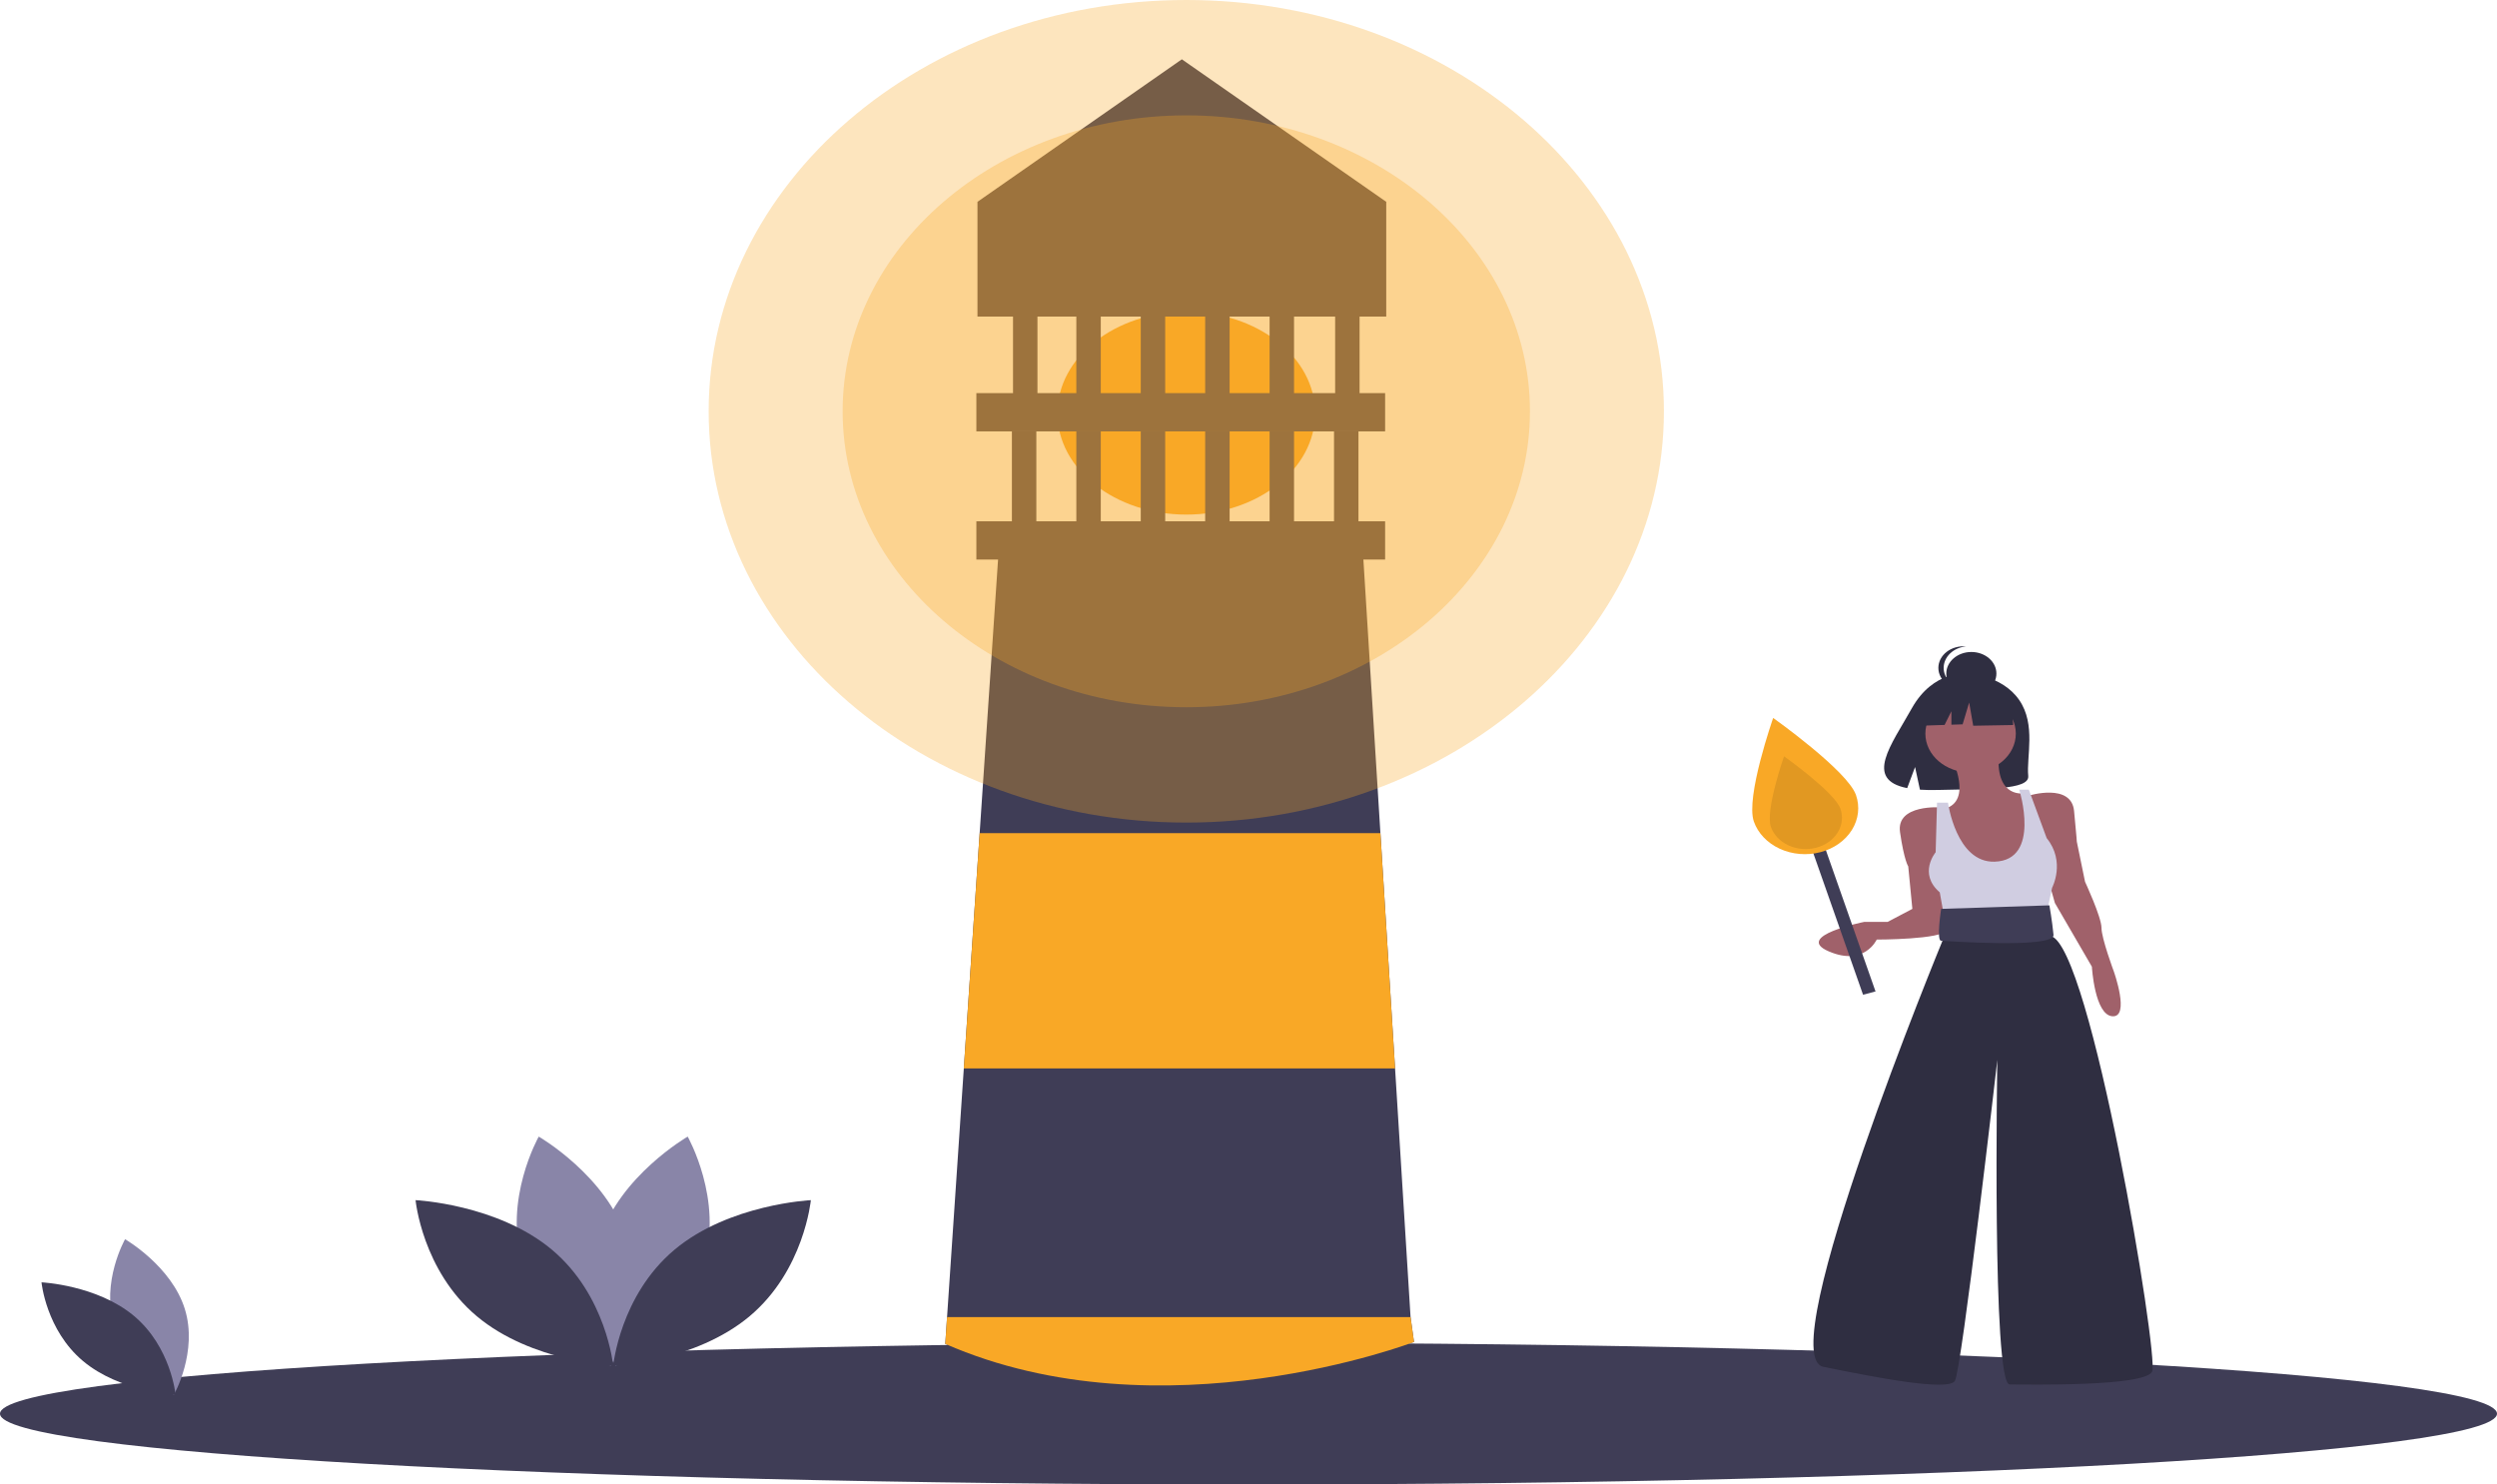 <svg width="259" height="154" viewBox="0 0 259 154" fill="none" xmlns="http://www.w3.org/2000/svg">
<path d="M129.5 154C201.021 154 259 150.713 259 146.657C259 142.602 201.021 139.314 129.5 139.314C57.979 139.314 0 142.602 0 146.657C0 150.713 57.979 154 129.5 154Z" fill="#3F3D56"/>
<path d="M123.048 53.384C130.429 53.384 136.413 48.675 136.413 42.866C136.413 37.057 130.429 32.348 123.048 32.348C115.667 32.348 109.683 37.057 109.683 42.866C109.683 48.675 115.667 53.384 123.048 53.384Z" fill="#F9A826"/>
<path d="M146.667 139.215C146.667 139.215 118.209 149.039 98.047 139.414L98.233 136.635L99.971 110.836L101.614 86.427L103.577 57.254H141.367L143.183 86.427L144.703 110.836L146.31 136.635L146.667 139.215Z" fill="#3F3D56"/>
<path d="M146.667 139.215C146.667 139.215 120.513 149.237 98.047 139.414L98.233 136.635H146.31L146.667 139.215Z" fill="#F9A826"/>
<path d="M144.703 110.836H99.971L101.614 86.427H143.183L144.703 110.836Z" fill="#F9A826"/>
<path d="M143.671 54.079H101.273V58.048H143.671V54.079Z" fill="#3F3D56"/>
<path d="M143.671 40.782H101.273V44.751H143.671V40.782Z" fill="#3F3D56"/>
<path d="M107.494 44.751H104.959V55.071H107.494V44.751Z" fill="#3F3D56"/>
<path d="M114.177 44.751H111.642V55.071H114.177V44.751Z" fill="#3F3D56"/>
<path d="M120.859 44.751H118.324V55.071H120.859V44.751Z" fill="#3F3D56"/>
<path d="M127.541 44.751H125.007V55.071H127.541V44.751Z" fill="#3F3D56"/>
<path d="M134.224 44.751H131.689V55.071H134.224V44.751Z" fill="#3F3D56"/>
<path d="M114.177 28.974H111.642V42.568H114.177V28.974Z" fill="#3F3D56"/>
<path d="M120.859 28.974H118.324V42.568H120.859V28.974Z" fill="#3F3D56"/>
<path d="M127.541 28.974H125.007V42.568H127.541V28.974Z" fill="#3F3D56"/>
<path d="M134.224 28.974H131.689V42.568H134.224V28.974Z" fill="#3F3D56"/>
<path d="M140.906 44.751H138.371V55.071H140.906V44.751Z" fill="#3F3D56"/>
<path d="M107.609 30.562H105.075V42.668H107.609V30.562Z" fill="#3F3D56"/>
<path d="M141.021 30.562H138.487V42.668H141.021V30.562Z" fill="#3F3D56"/>
<path d="M143.787 32.844H101.388V20.937L122.587 6.152L143.787 20.937V32.844Z" fill="#3F3D56"/>
<path opacity="0.3" d="M123.048 73.367C142.735 73.367 158.694 59.623 158.694 42.668C158.694 25.712 142.735 11.968 123.048 11.968C103.361 11.968 87.402 25.712 87.402 42.668C87.402 59.623 103.361 73.367 123.048 73.367Z" fill="#F9A826"/>
<path opacity="0.3" d="M123.048 85.335C150.409 85.335 172.59 66.232 172.59 42.667C172.59 19.103 150.409 0 123.048 0C95.687 0 73.506 19.103 73.506 42.667C73.506 66.232 95.687 85.335 123.048 85.335Z" fill="#F9A826"/>
<path d="M11.846 137.476C13.245 141.931 18.039 144.69 18.039 144.69C18.039 144.69 20.563 140.226 19.164 135.771C17.764 131.315 12.971 128.556 12.971 128.556C12.971 128.556 10.447 133.02 11.846 137.476Z" fill="#8985A8"/>
<path d="M13.902 136.518C17.742 139.738 18.211 144.687 18.211 144.687C18.211 144.687 12.454 144.416 8.614 141.197C4.774 137.977 4.305 133.028 4.305 133.028C4.305 133.028 10.062 133.299 13.902 136.518Z" fill="#3F3D56"/>
<path d="M72.99 131.06C70.927 137.628 63.86 141.696 63.86 141.696C63.86 141.696 60.139 135.115 62.202 128.547C64.265 121.979 71.331 117.911 71.331 117.911C71.331 117.911 75.053 124.492 72.99 131.06Z" fill="#8985A8"/>
<path d="M54.221 131.06C56.284 137.628 63.351 141.696 63.351 141.696C63.351 141.696 67.072 135.115 65.009 128.547C62.946 121.979 55.88 117.911 55.88 117.911C55.88 117.911 52.158 124.492 54.221 131.06Z" fill="#8985A8"/>
<path d="M57.253 129.649C62.914 134.395 63.606 141.691 63.606 141.691C63.606 141.691 55.119 141.292 49.458 136.546C43.797 131.8 43.105 124.504 43.105 124.504C43.105 124.504 51.592 124.903 57.253 129.649Z" fill="#3F3D56"/>
<path d="M69.958 129.649C64.297 134.395 63.605 141.691 63.605 141.691C63.605 141.691 72.092 141.292 77.753 136.546C83.414 131.8 84.106 124.504 84.106 124.504C84.106 124.504 75.619 124.903 69.958 129.649Z" fill="#3F3D56"/>
<path d="M209.448 72.629C207.632 69.985 204.037 69.862 204.037 69.862C204.037 69.862 200.535 69.476 198.288 73.502C196.194 77.256 193.304 80.879 197.823 81.758L198.639 79.57L199.145 81.921C199.788 81.961 200.433 81.97 201.078 81.949C205.918 81.815 210.527 81.989 210.378 80.493C210.181 78.505 211.197 75.173 209.448 72.629Z" fill="#2F2E41"/>
<path d="M204.399 80.147C206.99 80.147 209.09 78.339 209.09 76.107C209.09 73.876 206.99 72.067 204.399 72.067C201.809 72.067 199.708 73.876 199.708 76.107C199.708 78.339 201.809 80.147 204.399 80.147Z" fill="#A0616A"/>
<path d="M202.48 78.739C202.48 78.739 204.613 83.024 201.77 83.881L204.613 91.961L209.446 91.716L210.725 89.023L210.441 84.983L210.014 82.29C210.014 82.29 207.029 82.902 207.313 78.372L202.48 78.739Z" fill="#A0616A"/>
<path d="M201.343 83.759C201.343 83.759 196.652 83.392 197.079 86.33C197.505 89.268 197.931 89.88 197.931 89.88L198.358 94.287L195.799 95.634H193.383C193.383 95.634 185.991 97.103 189.687 98.695C193.383 100.286 194.662 97.471 194.662 97.471C194.662 97.471 201.485 97.471 201.912 96.491C202.338 95.512 201.343 83.759 201.343 83.759Z" fill="#A0616A"/>
<path d="M210.441 82.535C210.441 82.535 214.847 81.188 215.132 84.126C215.416 87.064 215.416 87.309 215.416 87.309L216.269 91.472C216.269 91.472 217.975 95.144 217.975 96.246C217.975 97.348 219.254 100.776 219.254 100.776C219.254 100.776 220.96 105.551 219.112 105.428C217.264 105.306 216.98 100.286 216.98 100.286L213.142 93.675L212.004 89.635L210.441 82.535Z" fill="#A0616A"/>
<path d="M202.054 83.269H200.917L200.775 88.411C200.775 88.411 198.927 90.615 201.201 92.573L201.77 95.757L212.147 95.389L212.857 92.084C212.857 92.084 214.279 89.391 212.289 86.942L210.441 81.922H209.446C209.446 81.922 211.75 89.241 206.887 89.391C202.907 89.513 202.054 83.269 202.054 83.269Z" fill="#D0CDE1"/>
<path d="M202.338 95.144L201.485 97.593C201.485 97.593 183.717 140.687 189.118 141.789C194.52 142.89 202.054 144.36 202.765 143.258C203.475 142.156 207.171 109.958 207.171 109.958C207.171 109.958 206.603 143.625 208.451 143.625C210.299 143.625 222.524 143.87 223.234 142.278C223.945 140.687 216.838 98.083 212.715 97.103L211.578 94.9L202.338 95.144Z" fill="#2F2E41"/>
<path d="M212.573 93.92L201.343 94.287C201.343 94.287 200.831 97.593 201.343 97.593C201.485 97.593 213.142 98.45 213 96.981C212.857 95.512 212.573 93.92 212.573 93.92Z" fill="#3F3D56"/>
<path d="M204.477 72.113C205.913 72.113 207.076 71.111 207.076 69.875C207.076 68.639 205.913 67.637 204.477 67.637C203.042 67.637 201.878 68.639 201.878 69.875C201.878 71.111 203.042 72.113 204.477 72.113Z" fill="#2F2E41"/>
<path d="M201.605 69.286C201.605 68.733 201.843 68.2 202.272 67.789C202.701 67.378 203.292 67.118 203.93 67.06C203.568 67.027 203.201 67.06 202.854 67.157C202.508 67.253 202.188 67.412 201.917 67.622C201.646 67.832 201.43 68.088 201.281 68.375C201.133 68.662 201.056 68.972 201.056 69.286C201.056 69.6 201.133 69.91 201.281 70.197C201.43 70.484 201.646 70.74 201.917 70.95C202.188 71.16 202.508 71.319 202.854 71.415C203.201 71.512 203.568 71.545 203.93 71.512C203.292 71.454 202.701 71.194 202.272 70.783C201.843 70.372 201.605 69.839 201.605 69.286Z" fill="#2F2E41"/>
<path d="M208.645 72.374L205.094 70.772L200.19 71.427L199.176 75.287L201.701 75.203L202.407 73.785V75.179L203.572 75.141L204.249 72.883L204.671 75.287L208.814 75.214L208.645 72.374Z" fill="#2F2E41"/>
<path d="M188.662 86.131L187.368 86.468L193.243 103.191L194.538 102.853L188.662 86.131Z" fill="#3F3D56"/>
<path d="M192.508 82.467C192.932 83.676 192.782 84.982 192.089 86.095C191.396 87.209 190.218 88.041 188.814 88.407C187.41 88.773 185.894 88.643 184.601 88.047C183.307 87.451 182.342 86.436 181.917 85.227C181.032 82.708 183.921 74.479 183.921 74.479C183.921 74.479 191.623 79.948 192.508 82.467Z" fill="#F9A826"/>
<path opacity="0.1" d="M190.894 83.897C191.037 84.305 191.086 84.733 191.037 85.157C190.988 85.581 190.843 85.992 190.609 86.368C190.376 86.743 190.059 87.076 189.676 87.346C189.294 87.615 188.853 87.818 188.38 87.941C187.906 88.065 187.409 88.107 186.917 88.065C186.425 88.023 185.947 87.897 185.511 87.696C185.075 87.495 184.689 87.222 184.376 86.893C184.062 86.563 183.827 86.184 183.684 85.776C183.081 84.061 185.048 78.459 185.048 78.459C185.048 78.459 190.291 82.182 190.894 83.897Z" fill="black"/>
</svg>
